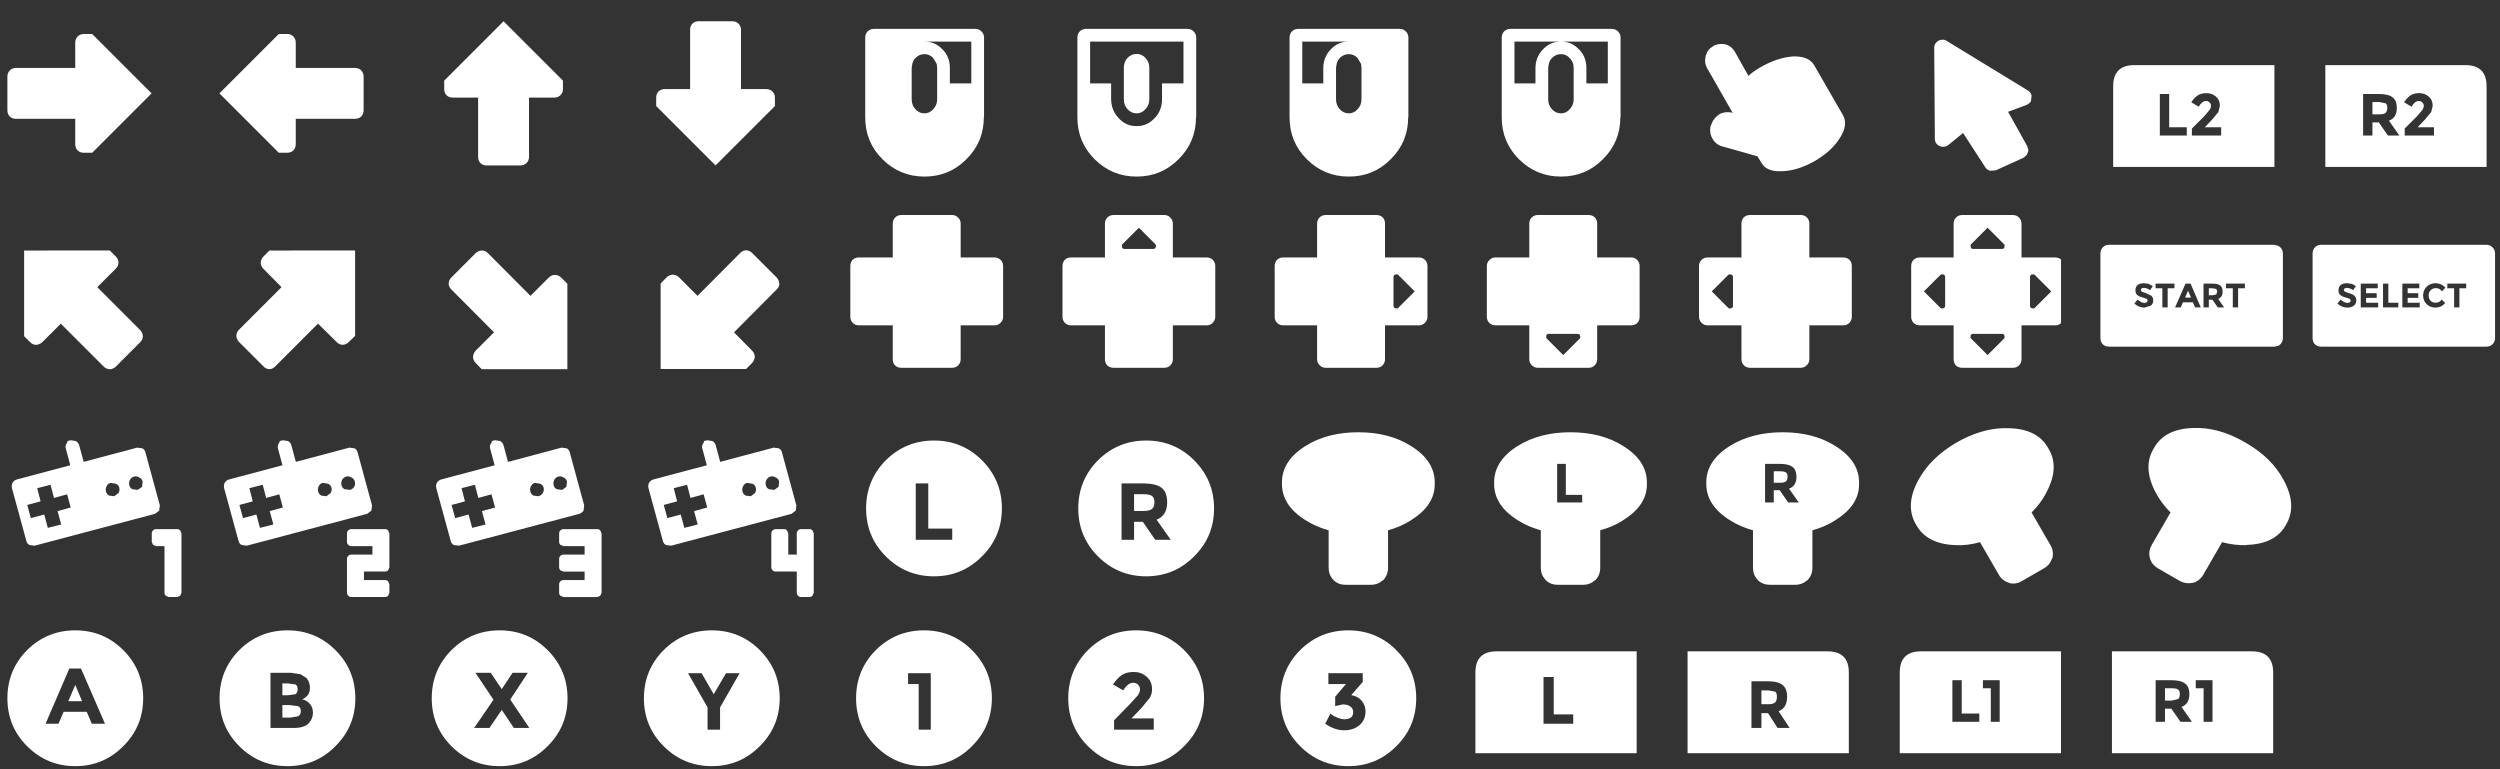 <?xml version="1.0" encoding="UTF-8" standalone="no"?>
<!-- Created with Inkscape (http://www.inkscape.org/) -->

<svg
   xmlns:dc="http://purl.org/dc/elements/1.1/"
   xmlns:cc="http://creativecommons.org/ns#"
   xmlns:rdf="http://www.w3.org/1999/02/22-rdf-syntax-ns#"
   xmlns:svg="http://www.w3.org/2000/svg"
   xmlns="http://www.w3.org/2000/svg"
   xmlns:sodipodi="http://sodipodi.sourceforge.net/DTD/sodipodi-0.dtd"
   xmlns:inkscape="http://www.inkscape.org/namespaces/inkscape"
   width="156mm"
   height="48mm"
   viewBox="0 0 156 48"
   version="1.1"
   id="svg828"
   inkscape:version="0.92.3 (2405546, 2018-03-11)"
   sodipodi:docname="Control Icons.svg"
   inkscape:export-filename="D:\Projects\hg\template-unity-project\Assets\Omiya Games\Sprites\Licensed Files\Control Icons.png"
   inkscape:export-xdpi="270.93332"
   inkscape:export-ydpi="270.93332">
  <rect x="0" y="0" width="156" height="48" fill="#333333" stroke="none"/>
  <defs
     id="defs822" />
  <sodipodi:namedview
     id="base"
     pagecolor="#ffffff"
     bordercolor="#666666"
     borderopacity="1.0"
     inkscape:pageopacity="0.0"
     inkscape:pageshadow="2"
     inkscape:zoom="1.4"
     inkscape:cx="213.79059"
     inkscape:cy="-36.91264"
     inkscape:document-units="mm"
     inkscape:current-layer="g6"
     showgrid="false"
     inkscape:pagecheckerboard="true"
     inkscape:window-width="2748"
     inkscape:window-height="1755"
     inkscape:window-x="-13"
     inkscape:window-y="-13"
     inkscape:window-maximized="1" />
  <g
     inkscape:label="Layer 1"
     inkscape:groupmode="layer"
     id="layer1"
     transform="translate(0,-249)">
    <g
       transform="matrix(1.416,0,0,1.416,-370.579,-279.231)"
       id="g6">
      <path
         style="fill:#ffffff;stroke:none;stroke-width:0.187"
         d="m 292.494,373.981 c -0.106,0 -0.196,0.034 -0.271,0.103 -0.069,0.075 -0.103,0.165 -0.103,0.271 v 2.616 h -1.121 c -0.106,0 -0.196,0.034 -0.271,0.103 -0.069,0.075 -0.103,0.165 -0.103,0.271 v 0.374 l 2.616,2.616 2.616,-2.616 v -0.374 c 0,-0.106 -0.037,-0.196 -0.112,-0.271 -0.075,-0.069 -0.165,-0.103 -0.271,-0.103 h -1.112 v -2.616 c 0,-0.106 -0.037,-0.196 -0.112,-0.271 -0.075,-0.069 -0.165,-0.103 -0.271,-0.103 z m -8.595,0.001 -2.616,2.616 v 0.374 c 0,0.106 0.034,0.196 0.103,0.271 0.075,0.069 0.165,0.103 0.271,0.103 h 1.121 v 2.616 c 0,0.106 0.034,0.196 0.103,0.271 0.075,0.069 0.165,0.103 0.271,0.103 h 1.486 c 0.106,0 0.196,-0.034 0.271,-0.103 0.075,-0.075 0.112,-0.165 0.112,-0.271 v -2.616 h 1.112 c 0.106,0 0.196,-0.034 0.271,-0.103 0.075,-0.075 0.112,-0.165 0.112,-0.271 v -0.374 z m -18.501,0.561 c -0.106,0 -0.196,0.037 -0.271,0.112 -0.069,0.075 -0.103,0.165 -0.103,0.271 v 1.112 h -2.616 c -0.106,0 -0.196,0.037 -0.271,0.112 -0.069,0.075 -0.103,0.165 -0.103,0.271 v 1.486 c 0,0.106 0.034,0.196 0.103,0.271 0.075,0.069 0.165,0.103 0.271,0.103 h 2.616 v 1.121 c 0,0.106 0.034,0.196 0.103,0.271 0.075,0.069 0.165,0.103 0.271,0.103 h 0.374 l 2.616,-2.616 -2.616,-2.616 z m 8.596,0 -2.616,2.616 2.616,2.616 h 0.374 c 0.106,0 0.196,-0.034 0.271,-0.103 0.069,-0.075 0.103,-0.165 0.103,-0.271 v -1.121 h 2.616 c 0.106,0 0.196,-0.034 0.271,-0.103 0.069,-0.075 0.103,-0.165 0.103,-0.271 v -1.486 c 0,-0.106 -0.034,-0.196 -0.103,-0.271 -0.075,-0.075 -0.165,-0.112 -0.271,-0.112 h -2.616 v -1.112 c 0,-0.106 -0.034,-0.196 -0.103,-0.271 -0.075,-0.075 -0.165,-0.112 -0.271,-0.112 z m 20.593,9.53 c -0.1,0.006 -0.187,0.047 -0.262,0.122 l -1.878,1.887 -0.813,-0.813 c -0.075,-0.075 -0.165,-0.116 -0.271,-0.122 -0.112,0.006 -0.206,0.047 -0.28,0.122 l -0.262,0.271 v 3.765 h 3.766 l 0.261,-0.261 c 0.075,-0.081 0.116,-0.174 0.122,-0.28 -0.006,-0.106 -0.047,-0.196 -0.122,-0.271 l -0.794,-0.803 1.878,-1.888 c 0.081,-0.075 0.122,-0.162 0.122,-0.261 -0.013,-0.106 -0.056,-0.199 -0.131,-0.28 l -1.065,-1.065 c -0.075,-0.075 -0.165,-0.116 -0.271,-0.122 z m -31.815,0.011 v 3.775 l 0.271,0.271 c 0.075,0.075 0.165,0.112 0.271,0.112 0.106,-0.013 0.196,-0.056 0.271,-0.131 l 0.803,-0.803 1.887,1.887 c 0.075,0.075 0.165,0.116 0.271,0.122 0.106,-0.006 0.196,-0.047 0.271,-0.122 l 1.075,-1.075 c 0.075,-0.075 0.112,-0.162 0.112,-0.262 -0.006,-0.106 -0.046,-0.196 -0.121,-0.271 l -1.887,-1.888 0.813,-0.813 c 0.075,-0.075 0.115,-0.162 0.121,-0.262 0,-0.106 -0.037,-0.196 -0.112,-0.271 l -0.271,-0.271 z m 10.811,0 -0.262,0.261 c -0.075,0.075 -0.116,0.168 -0.122,0.28 0.006,0.106 0.047,0.196 0.122,0.271 l 0.794,0.803 -1.878,1.878 c -0.075,0.081 -0.112,0.171 -0.112,0.271 0.006,0.106 0.047,0.196 0.122,0.271 l 1.065,1.065 c 0.075,0.081 0.165,0.125 0.271,0.131 0.1,-0.006 0.187,-0.05 0.261,-0.131 l 1.878,-1.878 0.813,0.803 c 0.075,0.081 0.165,0.125 0.271,0.131 0.112,-0.006 0.206,-0.05 0.28,-0.131 l 0.271,-0.262 v -3.765 z m 9.353,0 c -0.106,0.006 -0.196,0.046 -0.271,0.121 l -1.065,1.065 c -0.075,0.075 -0.115,0.168 -0.121,0.28 0.006,0.093 0.046,0.177 0.121,0.252 l 1.878,1.887 -0.804,0.804 c -0.075,0.081 -0.115,0.174 -0.121,0.28 0.006,0.106 0.046,0.196 0.121,0.271 l 0.262,0.271 h 3.775 v -3.766 l -0.271,-0.271 c -0.075,-0.075 -0.168,-0.115 -0.28,-0.121 -0.106,0.006 -0.196,0.046 -0.271,0.121 l -0.804,0.804 -1.878,-1.887 c -0.075,-0.075 -0.165,-0.112 -0.271,-0.112 z"
         id="path4-6"
         inkscape:connector-curvature="0" />
      <g
         transform="matrix(0.187,0,0,0.187,260.164,343.04)"
         id="g6-7">
        <path
           style="fill:#ffffff;stroke:none"
           d="m 17.572,3837.021 c -4.433,0 -8.216,1.55 -11.35,4.65 -3.1,3.133 -4.65,6.916 -4.65,11.35 0,4.433 1.55,8.201 4.65,11.301 3.133,3.133 6.916,4.699 11.35,4.699 4.433,0 8.199,-1.566 11.299,-4.699 3.133,-3.1 4.701,-6.867 4.701,-11.301 0,-4.433 -1.568,-8.216 -4.701,-11.35 -3.1,-3.1 -6.865,-4.65 -11.299,-4.65 z m 50,0 c -4.433,0 -8.216,1.55 -11.35,4.65 -3.1,3.133 -4.65,6.916 -4.65,11.35 0,4.433 1.55,8.201 4.65,11.301 3.133,3.133 6.916,4.699 11.35,4.699 4.433,0 8.199,-1.566 11.299,-4.699 3.133,-3.1 4.701,-6.867 4.701,-11.301 0,-4.433 -1.568,-8.216 -4.701,-11.35 -3.1,-3.1 -6.865,-4.65 -11.299,-4.65 z m 50,0 c -4.433,0 -8.216,1.55 -11.35,4.65 -3.1,3.133 -4.65,6.916 -4.65,11.35 0,4.433 1.55,8.201 4.65,11.301 3.133,3.133 6.916,4.699 11.35,4.699 4.433,0 8.199,-1.566 11.299,-4.699 3.133,-3.1 4.701,-6.867 4.701,-11.301 0,-4.433 -1.568,-8.216 -4.701,-11.35 -3.1,-3.1 -6.865,-4.65 -11.299,-4.65 z m 50,0 c -4.433,0 -8.216,1.55 -11.35,4.65 -3.1,3.133 -4.65,6.916 -4.65,11.35 0,4.433 1.55,8.201 4.65,11.301 3.133,3.133 6.916,4.699 11.35,4.699 4.433,0 8.199,-1.566 11.299,-4.699 3.133,-3.1 4.701,-6.867 4.701,-11.301 0,-4.433 -1.568,-8.216 -4.701,-11.35 -3.1,-3.1 -6.865,-4.65 -11.299,-4.65 z m 50,0 c -4.433,0 -8.216,1.55 -11.35,4.65 -3.1,3.133 -4.65,6.916 -4.65,11.35 0,4.433 1.55,8.201 4.65,11.301 3.133,3.133 6.916,4.699 11.35,4.699 4.433,0 8.199,-1.566 11.299,-4.699 3.133,-3.1 4.701,-6.867 4.701,-11.301 0,-4.433 -1.568,-8.216 -4.701,-11.35 -3.1,-3.1 -6.865,-4.65 -11.299,-4.65 z m 50,0 c -4.433,0 -8.216,1.55 -11.35,4.65 -3.1,3.133 -4.65,6.916 -4.65,11.35 0,4.433 1.55,8.201 4.65,11.301 3.133,3.133 6.916,4.699 11.35,4.699 4.433,0 8.199,-1.566 11.299,-4.699 3.133,-3.1 4.701,-6.867 4.701,-11.301 0,-4.433 -1.568,-8.216 -4.701,-11.35 -3.1,-3.1 -6.865,-4.65 -11.299,-4.65 z m 50,0 c -4.433,0 -8.216,1.55 -11.35,4.65 -3.1,3.133 -4.65,6.916 -4.65,11.35 0,4.433 1.55,8.201 4.65,11.301 3.133,3.133 6.916,4.699 11.35,4.699 4.433,0 8.199,-1.566 11.299,-4.699 1.533,-1.5 2.685,-3.151 3.451,-4.951 0.833,-1.933 1.25,-4.05 1.25,-6.35 0,-2.3 -0.417,-4.416 -1.25,-6.35 -0.767,-1.8 -1.918,-3.467 -3.451,-5 -3.1,-3.1 -6.865,-4.65 -11.299,-4.65 z m 34.949,4.949 c -3.333,0 -5,1.667 -5,5 v 19 h 38 v -24 z m 45,0 v 24 h 38 v -19 c 0,-3.333 -1.667,-5 -5,-5 z m 55,0 c -3.333,0 -5,1.667 -5,5 v 19 h 38 v -24 z m 45,0 v 24 h 38 v -19 c 0,-3.333 -1.667,-5 -5,-5 z m -481.35,4.051 h 2.75 l 5.65,13 h -3.1 l -1.201,-2.801 h -5.449 l -1.201,2.801 h -3.049 z m 250.85,0.801 c 1.133,0 2.133,0.366 3,1.1 0.867,0.733 1.301,1.733 1.301,3 0,0.667 -0.167,1.316 -0.5,1.949 l -1.951,2.4 -2.398,2.5 h 5.25 v 2.65 h -9.352 v -2.201 l 3.9,-4 1.701,-1.898 c 0.333,-0.467 0.5,-0.934 0.5,-1.4 0,-0.433 -0.151,-0.8 -0.451,-1.1 -0.3,-0.3 -0.684,-0.451 -1.15,-0.451 -0.833,0 -1.616,0.601 -2.35,1.801 l -2.4,-1.4 c 0.633,-0.967 1.317,-1.699 2.051,-2.199 0.767,-0.5 1.716,-0.75 2.85,-0.75 z m -203.449,0.199 h 4.85 l 2.25,0.35 1.35,0.85 c 0.567,0.667 0.85,1.417 0.85,2.25 0,1.033 -0.316,1.783 -0.949,2.25 l -0.449,0.352 -0.451,0.199 c 0.767,0.167 1.383,0.533 1.85,1.1 0.467,0.533 0.701,1.218 0.701,2.051 0,0.9 -0.3,1.7 -0.9,2.4 -0.7,0.8 -1.9,1.199 -3.6,1.199 h -5.5 z m 48.299,0 h 3.602 l 2.6,3.85 2.549,-3.85 h 3.602 l -4.15,6.301 4.5,6.699 h -3.65 l -2.85,-4.25 -2.9,4.25 h -3.6 l 4.549,-6.65 z m 50.102,0.1 h 3.199 l 2.85,4.951 2.9,-4.951 h 3.199 l -4.6,8.051 v 5.25 h -2.949 v -5.25 z m 51.85,0 h 5.35 v 13.301 h -2.85 v -10.75 h -2.5 z m 99.049,0 h 8.102 v 2.051 l -2.701,3.1 c 1.067,0.2 1.885,0.65 2.451,1.35 0.6,0.733 0.898,1.567 0.898,2.5 0,1.367 -0.483,2.45 -1.449,3.25 -0.933,0.8 -2.133,1.201 -3.6,1.201 -1.467,0 -2.951,-0.517 -4.451,-1.551 l 1.201,-2.35 c 1.267,0.867 2.383,1.299 3.35,1.299 0.6,0 1.1,-0.132 1.5,-0.398 0.367,-0.3 0.551,-0.734 0.551,-1.301 0,-0.533 -0.217,-0.967 -0.65,-1.301 -0.433,-0.333 -1.05,-0.5 -1.85,-0.5 l -1.75,0.4 v -2.199 l 2.549,-3 h -4.15 z m 50.701,0.9 h 2.4 v 8.801 h 4.6 v 2.199 h -7 z m 96.35,0.75 h 2.199 v 7.85 h 4.15 v 1.951 h -6.35 z m 7.199,0 h 3.951 v 9.801 h -2.1 v -7.9 h -1.852 z m 40.701,0 h 3.699 c 1.533,0 2.617,0.268 3.25,0.801 0.667,0.5 1,1.316 1,2.449 0,1.567 -0.616,2.584 -1.85,3.051 l 2.449,3.5 h -2.699 l -2.15,-3.102 h -1.5 v 3.102 h -2.199 z m 9.449,0 h 3.951 v 9.801 h -2.102 v -7.9 h -1.85 z m -104.699,0.25 h 3.9 c 1.6,0 2.749,0.3 3.449,0.9 0.7,0.533 1.051,1.45 1.051,2.75 0,1.767 -0.667,2.9 -2,3.4 l 2.6,3.949 h -2.85 l -2.25,-3.5 h -1.551 v 3.5 h -2.35 z m -346.201,0.5 v 2.801 h 1.301 l 1.75,-0.25 c 0.367,-0.2 0.551,-0.584 0.551,-1.15 0,-0.567 -0.167,-0.95 -0.5,-1.15 l -1.801,-0.25 z m -48.799,0.35 -1.65,3.85 h 3.25 z m 492.449,0.801 v 2.9 h 1.6 l 1.5,-0.352 c 0.267,-0.267 0.4,-0.666 0.4,-1.199 0,-0.5 -0.134,-0.851 -0.4,-1.051 -0.267,-0.2 -0.767,-0.299 -1.5,-0.299 z m -95.1,0.502 v 3.25 h 1.65 c 0.8,0 1.333,-0.151 1.6,-0.451 0.267,-0.267 0.4,-0.699 0.4,-1.299 0,-0.6 -0.134,-1.001 -0.4,-1.201 l -1.551,-0.299 z m -348.551,3.449 v 2.951 h 1.9 l 1.801,-0.301 c 0.433,-0.233 0.65,-0.632 0.65,-1.199 0,-0.633 -0.235,-1.034 -0.701,-1.201 l -2,-0.25 z"
           transform="translate(8.429,-3528.022)"
           id="path4-6-4"
           inkscape:connector-curvature="0" />
      </g>
      <g
         transform="matrix(0.187,0,0,0.187,213.686,342.586)"
         id="g6-7-4">
        <path
           style="fill:#ffffff;stroke:none"
           d="m 273.472,266.621 -0.801,0.201 0.051,0.199 -0.25,0.4 c -0.233,0.367 -0.284,0.766 -0.15,1.199 l 1.049,3.9 -12.6,3.35 c -0.433,0.133 -0.767,0.383 -1,0.75 -0.2,0.4 -0.25,0.834 -0.15,1.301 l 3.4,12.449 c 0.1,0.433 0.35,0.751 0.75,0.951 l 1.201,0.148 28.35,-7.5 1,-0.75 0.15,-1.25 -3.4,-12.5 c -0.1,-0.433 -0.35,-0.749 -0.75,-0.949 l -1.201,-0.15 -12.6,3.35 -1.049,-3.898 c -0.133,-0.433 -0.383,-0.767 -0.75,-1 z m 50,0 -0.801,0.201 0.051,0.199 -0.25,0.4 c -0.233,0.367 -0.284,0.766 -0.15,1.199 l 1.049,3.9 -12.6,3.35 c -0.433,0.133 -0.767,0.383 -1,0.75 -0.2,0.4 -0.25,0.834 -0.15,1.301 l 3.4,12.449 c 0.1,0.433 0.35,0.751 0.75,0.951 l 1.201,0.148 28.35,-7.5 1,-0.75 0.15,-1.25 -3.4,-12.5 c -0.1,-0.433 -0.35,-0.749 -0.75,-0.949 l -1.201,-0.15 -12.6,3.35 -1.049,-3.898 c -0.133,-0.433 -0.383,-0.767 -0.75,-1 z m 50,0 -0.801,0.201 0.051,0.199 -0.25,0.4 c -0.233,0.367 -0.284,0.766 -0.15,1.199 l 1.049,3.9 -12.6,3.35 c -0.433,0.133 -0.767,0.383 -1,0.75 -0.2,0.4 -0.25,0.834 -0.15,1.301 l 3.4,12.449 c 0.1,0.433 0.35,0.751 0.75,0.951 l 1.201,0.148 28.35,-7.5 c 0.4,-0.133 0.733,-0.383 1,-0.75 l 0.15,-1.25 -3.4,-12.5 c -0.1,-0.433 -0.35,-0.749 -0.75,-0.949 l -1.201,-0.15 -12.6,3.35 -1.049,-3.898 c -0.133,-0.433 -0.383,-0.767 -0.75,-1 z m 50,0 -0.801,0.201 0.051,0.199 -0.25,0.4 c -0.233,0.367 -0.284,0.766 -0.15,1.199 l 1.049,3.9 -12.6,3.35 c -0.433,0.133 -0.767,0.383 -1,0.75 -0.2,0.4 -0.25,0.834 -0.15,1.301 l 3.4,12.449 c 0.1,0.433 0.35,0.751 0.75,0.951 l 1.201,0.148 28.35,-7.5 1,-0.75 0.15,-1.25 -3.4,-12.5 c -0.1,-0.433 -0.35,-0.749 -0.75,-0.949 l -1.201,-0.15 -12.6,3.35 -1.049,-3.898 c -0.133,-0.433 -0.383,-0.767 -0.75,-1 z m -134.748,8.51 c 0.306,-0.006 0.622,0.091 0.947,0.291 0.4,0.2 0.65,0.516 0.75,0.949 l -0.15,1.25 -1,0.701 -1.25,-0.15 c -0.4,-0.2 -0.65,-0.518 -0.75,-0.951 -0.1,-0.433 -0.05,-0.85 0.15,-1.25 0.2,-0.4 0.533,-0.665 1,-0.799 0.1,-0.025 0.201,-0.039 0.303,-0.041 z m 50,0 c 0.306,-0.006 0.622,0.091 0.947,0.291 0.4,0.2 0.65,0.516 0.75,0.949 0.1,0.433 0.05,0.85 -0.15,1.25 -0.267,0.367 -0.6,0.601 -1,0.701 l -1.25,-0.15 c -0.4,-0.2 -0.65,-0.518 -0.75,-0.951 -0.1,-0.433 -0.05,-0.85 0.15,-1.25 0.2,-0.4 0.533,-0.665 1,-0.799 0.1,-0.025 0.201,-0.039 0.303,-0.041 z m 50,0 c 0.306,-0.006 0.622,0.091 0.947,0.291 0.4,0.2 0.65,0.516 0.75,0.949 l -0.15,1.25 -1,0.701 -1.25,-0.15 c -0.4,-0.2 -0.65,-0.518 -0.75,-0.951 -0.1,-0.433 -0.05,-0.85 0.15,-1.25 0.2,-0.4 0.533,-0.665 1,-0.799 0.1,-0.025 0.201,-0.039 0.303,-0.041 z m 50,0 c 0.306,-0.006 0.622,0.091 0.947,0.291 0.4,0.2 0.65,0.516 0.75,0.949 l -0.15,1.25 -1,0.701 -1.25,-0.15 c -0.4,-0.2 -0.65,-0.518 -0.75,-0.951 -0.1,-0.433 -0.05,-0.85 0.15,-1.25 0.2,-0.4 0.533,-0.665 1,-0.799 0.1,-0.025 0.201,-0.039 0.303,-0.041 z m -155.854,1.541 1.25,0.199 c 0.433,0.2 0.701,0.518 0.801,0.951 0.1,0.433 0.034,0.85 -0.199,1.25 l -1,0.75 -1.201,-0.15 c -0.4,-0.233 -0.65,-0.567 -0.75,-1 -0.1,-0.433 -0.05,-0.835 0.15,-1.201 0.2,-0.433 0.516,-0.699 0.949,-0.799 z m 50,0 1.25,0.199 c 0.433,0.2 0.701,0.518 0.801,0.951 0.1,0.433 0.034,0.85 -0.199,1.25 l -1,0.75 -1.201,-0.15 c -0.4,-0.233 -0.65,-0.567 -0.75,-1 -0.1,-0.433 -0.05,-0.835 0.15,-1.201 0.2,-0.433 0.516,-0.699 0.949,-0.799 z m 50,0 1.25,0.199 c 0.433,0.2 0.701,0.518 0.801,0.951 0.1,0.433 0.034,0.85 -0.199,1.25 -0.233,0.367 -0.567,0.617 -1,0.75 l -1.201,-0.15 c -0.4,-0.233 -0.65,-0.567 -0.75,-1 -0.1,-0.433 -0.05,-0.835 0.15,-1.201 0.2,-0.433 0.516,-0.699 0.949,-0.799 z m 50,0 1.25,0.199 c 0.433,0.2 0.701,0.518 0.801,0.951 0.1,0.433 0.034,0.85 -0.199,1.25 l -1,0.75 -1.201,-0.15 c -0.4,-0.233 -0.65,-0.567 -0.75,-1 -0.1,-0.433 -0.05,-0.835 0.15,-1.201 0.2,-0.433 0.516,-0.699 0.949,-0.799 z m -164.148,0.449 0.799,3.1 3.1,-0.85 0.852,3.1 -3.102,0.852 0.852,3.148 -3.15,0.801 -0.85,-3.15 -3.15,0.85 -0.85,-3.1 3.148,-0.85 -0.799,-3.1 z m 50,0 0.799,3.1 3.1,-0.85 0.852,3.1 -3.102,0.852 0.852,3.148 -3.15,0.801 -0.85,-3.15 -3.15,0.85 -0.85,-3.1 3.148,-0.85 -0.799,-3.1 z m 50,0 0.799,3.1 3.1,-0.85 0.852,3.1 -3.102,0.852 0.852,3.148 -3.15,0.801 -0.85,-3.15 -3.15,0.85 -0.85,-3.1 3.148,-0.85 -0.799,-3.1 z m 50,0 0.799,3.1 3.1,-0.85 0.852,3.1 -3.102,0.852 0.852,3.148 -3.15,0.801 -0.85,-3.15 -3.15,0.85 -0.85,-3.1 3.148,-0.85 -0.799,-3.1 z m -125.15,10.451 c -0.267,0 -0.501,0.099 -0.701,0.299 -0.2,0.2 -0.299,0.434 -0.299,0.701 v 2 l 0.299,0.699 0.701,0.301 h 2 v 11 c 0,0.267 0.099,0.499 0.299,0.699 l 0.701,0.301 h 2 l 0.699,-0.301 0.301,-0.699 v -14 l -0.301,-0.701 c -0.2,-0.2 -0.433,-0.299 -0.699,-0.299 z m 46,0 c -0.267,0 -0.501,0.099 -0.701,0.299 -0.2,0.2 -0.299,0.434 -0.299,0.701 v 2 c 0,0.267 0.099,0.499 0.299,0.699 0.2,0.2 0.435,0.301 0.701,0.301 h 5 v 2 h -5 c -0.267,0 -0.501,0.099 -0.701,0.299 -0.2,0.2 -0.299,0.434 -0.299,0.701 v 8 c 0,0.267 0.099,0.499 0.299,0.699 0.2,0.2 0.435,0.301 0.701,0.301 h 8 c 0.267,0 0.499,-0.101 0.699,-0.301 l 0.301,-0.699 v -2 l -0.301,-0.701 c -0.2,-0.2 -0.433,-0.299 -0.699,-0.299 h -5 v -2 h 5 c 0.267,0 0.499,-0.101 0.699,-0.301 l 0.301,-0.699 v -8 l -0.301,-0.701 c -0.2,-0.2 -0.433,-0.299 -0.699,-0.299 z m 50,0 c -0.267,0 -0.501,0.099 -0.701,0.299 -0.2,0.2 -0.299,0.434 -0.299,0.701 v 2 c 0,0.267 0.099,0.499 0.299,0.699 l 0.701,0.301 h 5 v 2 h -5 c -0.267,0 -0.501,0.099 -0.701,0.299 -0.2,0.2 -0.299,0.434 -0.299,0.701 v 2 c 0,0.267 0.099,0.499 0.299,0.699 l 0.701,0.301 h 5 v 2 h -5 c -0.267,0 -0.501,0.099 -0.701,0.299 -0.2,0.2 -0.299,0.434 -0.299,0.701 v 2 c 0,0.267 0.099,0.499 0.299,0.699 l 0.701,0.301 h 8 l 0.699,-0.301 0.301,-0.699 v -14 l -0.301,-0.701 c -0.2,-0.2 -0.433,-0.299 -0.699,-0.299 z m 50,0 c -0.267,0 -0.501,0.099 -0.701,0.299 -0.2,0.2 -0.299,0.434 -0.299,0.701 v 8 c 0,0.267 0.099,0.499 0.299,0.699 0.2,0.2 0.435,0.301 0.701,0.301 h 5 v 5 c 0,0.267 0.099,0.499 0.299,0.699 0.2,0.2 0.435,0.301 0.701,0.301 h 2 c 0.267,0 0.499,-0.101 0.699,-0.301 l 0.301,-0.699 v -14 l -0.301,-0.701 c -0.2,-0.2 -0.433,-0.299 -0.699,-0.299 h -2 c -0.267,0 -0.501,0.099 -0.701,0.299 -0.2,0.2 -0.299,0.434 -0.299,0.701 v 5 h -2 v -5 l -0.301,-0.701 c -0.2,-0.2 -0.433,-0.299 -0.699,-0.299 z"
           id="path4-6-49"
           inkscape:connector-curvature="0" />
      </g>
      <g
         transform="matrix(0.187,0,0,0.187,191.816,267.622)"
         id="g8">
        <path
           style="fill:#ffffff;stroke:none"
           d="m 579.65,570.567 c -0.567,0 -1.051,0.2 -1.451,0.6 -0.367,0.4 -0.549,0.882 -0.549,1.449 v 18.801 c 0,3.867 1.349,7.15 4.049,9.85 2.733,2.733 6.034,4.1 9.9,4.1 h 0.051 c 3.867,0 7.15,-1.366 9.85,-4.1 2.733,-2.7 4.1,-5.983 4.1,-9.85 h 0.051 v -18.85 c 0,-0.533 -0.2,-1 -0.6,-1.4 -0.4,-0.4 -0.867,-0.6 -1.4,-0.6 z m 50,0 c -0.567,0 -1.051,0.2 -1.451,0.6 -0.367,0.4 -0.549,0.882 -0.549,1.449 v 18.801 c 0,3.867 1.349,7.15 4.049,9.85 2.733,2.733 6.034,4.1 9.9,4.1 h 0.051 c 3.867,0 7.15,-1.366 9.85,-4.1 2.733,-2.7 4.1,-5.983 4.1,-9.85 h 0.051 v -18.85 c 0,-0.533 -0.2,-1 -0.6,-1.4 -0.4,-0.4 -0.867,-0.6 -1.4,-0.6 z m 50,0 c -0.567,0 -1.051,0.2 -1.451,0.6 -0.367,0.4 -0.549,0.882 -0.549,1.449 v 18.801 c 0,3.867 1.349,7.15 4.049,9.85 2.733,2.733 6.034,4.1 9.9,4.1 h 0.051 c 3.867,0 7.15,-1.366 9.85,-4.1 2.733,-2.7 4.1,-5.983 4.1,-9.85 h 0.051 v -18.85 c 0,-0.533 -0.2,-1 -0.6,-1.4 -0.4,-0.4 -0.867,-0.6 -1.4,-0.6 z m 50,0 c -0.567,0 -1.051,0.2 -1.451,0.6 -0.367,0.4 -0.549,0.882 -0.549,1.449 v 18.801 c 0,3.867 1.349,7.15 4.049,9.85 2.733,2.733 6.034,4.1 9.9,4.1 h 0.051 c 3.867,0 7.15,-1.366 9.85,-4.1 2.733,-2.7 4.1,-5.983 4.1,-9.85 h 0.051 v -18.85 c 0,-0.533 -0.2,-1 -0.6,-1.4 -0.4,-0.4 -0.867,-0.6 -1.4,-0.6 z m -137.801,3 h 10.801 v 9.85 h -5.051 v -3.699 c 1e-5,-1.667 -0.566,-3.101 -1.699,-4.301 l 0.1,0.15 c -1.133,-1.3 -2.517,-1.967 -4.15,-2 z m 38.801,0 h 22 v 9.85 h -5.051 v 3.75 c 1e-5,1.7 -0.566,3.167 -1.699,4.4 l 0.1,-0.15 c -1.2,1.4 -2.667,2.084 -4.4,2.051 -1.7,0.033 -3.15,-0.633 -4.35,-2 -1.067,-1.2 -1.617,-2.634 -1.65,-4.301 v -3.75 h -4.949 z m 50,0 h 10.699 c -1.6,0.033 -2.966,0.682 -4.1,1.949 -1.067,1.167 -1.617,2.568 -1.65,4.201 v 3.699 h -4.949 z m 50,0 h 10.699 c -1.6,0.033 -2.966,0.682 -4.1,1.949 -1.067,1.167 -1.617,2.568 -1.65,4.201 v 3.699 h -4.949 z m 11.199,0 h 10.801 v 9.85 h -5.051 v -3.699 c 0,-1.667 -0.566,-3.101 -1.699,-4.301 l 0.1,0.15 c -1.133,-1.3 -2.517,-1.967 -4.15,-2 z m -100.25,2.9 c -0.833,0 -1.55,0.316 -2.15,0.949 -0.567,0.633 -0.85,1.401 -0.85,2.301 v 7.449 c 0,0.9 0.283,1.667 0.85,2.301 0.6,0.667 1.317,1 2.15,1 0.833,0 1.533,-0.333 2.1,-1 0.6,-0.633 0.9,-1.401 0.9,-2.301 v -7.449 c 1e-5,-0.9 -0.3,-1.667 -0.9,-2.301 -0.567,-0.633 -1.266,-0.949 -2.1,-0.949 z m -50,0.049 c 0.833,0 1.533,0.318 2.1,0.951 l 0.801,1.35 0.1,0.9 v 7.449 c 1e-5,0.9 -0.3,1.667 -0.9,2.301 -0.567,0.667 -1.266,1 -2.1,1 -0.833,0 -1.55,-0.333 -2.15,-1 -0.567,-0.633 -0.85,-1.401 -0.85,-2.301 v -7.449 l 0.15,-0.9 c 0.1,-0.5 0.333,-0.95 0.699,-1.35 0.6,-0.633 1.317,-0.951 2.15,-0.951 z m 100,0 c 0.833,0 1.533,0.318 2.1,0.951 l 0.801,1.35 0.1,0.9 v 7.449 c 0,0.9 -0.3,1.667 -0.9,2.301 -0.567,0.667 -1.266,1 -2.1,1 -0.833,0 -1.55,-0.333 -2.15,-1 -0.567,-0.633 -0.85,-1.401 -0.85,-2.301 v -7.449 l 0.15,-0.9 c 0.1,-0.5 0.333,-0.95 0.699,-1.35 0.6,-0.633 1.317,-0.951 2.15,-0.951 z m 50,0 c 0.833,0 1.533,0.318 2.1,0.951 0.367,0.4 0.634,0.85 0.801,1.35 l 0.1,0.9 v 7.449 c 0,0.9 -0.3,1.667 -0.9,2.301 -0.567,0.667 -1.266,1 -2.1,1 -0.833,0 -1.55,-0.333 -2.15,-1 -0.567,-0.633 -0.85,-1.401 -0.85,-2.301 v -7.449 l 0.15,-0.9 c 0.1,-0.5 0.333,-0.95 0.699,-1.35 0.6,-0.633 1.317,-0.951 2.15,-0.951 z"
           id="path6"
           inkscape:connector-curvature="0" />
        <path
           style="fill:#ffffff;stroke:none"
           d="m 892.073,664.62 c -0.506,-0.02 -1.011,-0.019 -1.516,0.002 -4.5,0.133 -7.583,1.732 -9.25,4.799 -1.8,2.967 -1.651,6.434 0.449,10.4 0.9,1.7 2.067,3.268 3.5,4.701 l -4.449,7.699 c -0.533,0.933 -0.683,1.916 -0.449,2.949 l 0.049,0.201 c 0.3,0.967 0.916,1.732 1.85,2.299 l 5.201,3 c 0.9,0.5 1.883,0.651 2.949,0.451 h 0.1 c 1.067,-0.3 1.885,-0.934 2.451,-1.9 l 4.449,-7.699 c 1.967,0.533 3.901,0.766 5.801,0.699 l -0.051,-0.051 c 4.567,-0.133 7.667,-1.717 9.301,-4.75 1.8,-3 1.633,-6.482 -0.5,-10.449 -1.867,-3.567 -4.9,-6.549 -9.1,-8.949 -3.646,-2.129 -7.241,-3.264 -10.785,-3.402 z m -46.42,0.049 c -3.522,0.135 -7.12,1.254 -10.795,3.353 -4.167,2.433 -7.202,5.433 -9.102,9 -2.1,3.933 -2.249,7.398 -0.449,10.398 1.667,3.033 4.75,4.634 9.25,4.801 1.9,0.1 3.834,-0.133 5.801,-0.699 l 4.449,7.699 c 0.533,0.933 1.316,1.55 2.35,1.85 l 0.15,0.1 c 1.033,0.233 2.016,0.067 2.949,-0.5 l 5.201,-3 c 0.9,-0.5 1.516,-1.25 1.85,-2.25 l 0.1,-0.1 c 0.267,-1.1 0.117,-2.133 -0.449,-3.1 l -4.451,-7.699 c 1.433,-1.4 2.6,-2.968 3.5,-4.701 l -0.049,0.051 c 2.167,-4 2.333,-7.484 0.5,-10.451 -1.667,-3.067 -4.767,-4.65 -9.301,-4.75 -0.5,-0.021 -1.001,-0.021 -1.504,-0.002 z m -151.795,0.953 c -4.833,0 -8.967,1.066 -12.4,3.199 -3.8,2.367 -5.666,5.301 -5.6,8.801 -0.067,3.467 1.8,6.383 5.6,8.75 1.633,1.033 3.434,1.816 5.4,2.35 v 8.85 c 0,1.1 0.366,2.034 1.1,2.801 l 0.1,0.15 c 0.767,0.7 1.701,1.049 2.801,1.049 h 6 c 1.033,0 1.95,-0.349 2.75,-1.049 l 0.1,-0.051 c 0.767,-0.8 1.15,-1.767 1.15,-2.9 v -8.85 c 1.967,-0.533 3.765,-1.316 5.398,-2.35 h -0.049 c 3.867,-2.367 5.75,-5.283 5.65,-8.75 0.067,-3.5 -1.817,-6.434 -5.65,-8.801 -3.4,-2.133 -7.516,-3.199 -12.35,-3.199 z m 50,0 c -4.833,0 -8.967,1.066 -12.4,3.199 -3.8,2.367 -5.666,5.301 -5.6,8.801 -0.067,3.467 1.8,6.383 5.6,8.75 1.633,1.033 3.434,1.816 5.4,2.35 v 8.85 c 0,1.1 0.366,2.034 1.1,2.801 l 0.1,0.15 c 0.767,0.7 1.701,1.049 2.801,1.049 h 6 c 1.033,0 1.95,-0.349 2.75,-1.049 l 0.1,-0.051 c 0.767,-0.8 1.15,-1.767 1.15,-2.9 v -8.85 c 1.967,-0.533 3.765,-1.316 5.398,-2.35 h -0.049 c 3.867,-2.367 5.75,-5.283 5.65,-8.75 0.067,-3.5 -1.817,-6.434 -5.65,-8.801 -3.4,-2.133 -7.516,-3.199 -12.35,-3.199 z m 50,0 c -4.833,0 -8.967,1.066 -12.4,3.199 -3.8,2.367 -5.666,5.301 -5.6,8.801 -0.067,3.467 1.8,6.383 5.6,8.75 1.633,1.033 3.434,1.816 5.4,2.35 v 8.85 c 0,1.1 0.366,2.034 1.1,2.801 l 0.1,0.15 c 0.767,0.7 1.701,1.049 2.801,1.049 h 6 c 1.033,0 1.95,-0.349 2.75,-1.049 l 0.1,-0.051 c 0.767,-0.8 1.15,-1.767 1.15,-2.9 v -8.85 c 1.967,-0.533 3.765,-1.316 5.398,-2.35 h -0.049 c 3.867,-2.367 5.75,-5.283 5.65,-8.75 0.067,-3.5 -1.817,-6.434 -5.65,-8.801 -3.4,-2.133 -7.516,-3.199 -12.35,-3.199 z m -200,1.949 c -4.433,0 -8.218,1.55 -11.352,4.65 -3.1,3.133 -4.648,6.916 -4.648,11.35 0,4.433 1.548,8.201 4.648,11.301 3.133,3.133 6.918,4.699 11.352,4.699 4.433,0 8.199,-1.566 11.299,-4.699 3.133,-3.1 4.701,-6.867 4.701,-11.301 0,-4.433 -1.568,-8.216 -4.701,-11.35 -3.1,-3.1 -6.865,-4.65 -11.299,-4.65 z m 50,0 c -4.433,0 -8.218,1.55 -11.352,4.65 -3.1,3.133 -4.648,6.916 -4.648,11.35 0,4.433 1.548,8.201 4.648,11.301 3.133,3.133 6.918,4.699 11.352,4.699 4.433,0 8.199,-1.566 11.299,-4.699 3.133,-3.1 4.701,-6.867 4.701,-11.301 0,-4.433 -1.568,-8.216 -4.701,-11.35 -3.1,-3.1 -6.865,-4.65 -11.299,-4.65 z m 96.85,5.5 h 2.049 v 7.301 h 3.852 v 1.799 h -5.9 z m 49,0 h 3.449 c 1.433,0 2.451,0.25 3.051,0.75 0.6,0.467 0.9,1.234 0.9,2.301 0,1.433 -0.583,2.365 -1.75,2.799 l 2.299,3.25 h -2.5 l -2,-2.898 h -1.4 v 2.898 h -2.049 z m 2.049,1.75 v 2.701 h 1.5 c 0.667,0 1.134,-0.118 1.4,-0.352 0.233,-0.233 0.35,-0.582 0.35,-1.049 0,-0.5 -0.116,-0.833 -0.35,-1 -0.267,-0.2 -0.734,-0.301 -1.4,-0.301 z m -202.199,2.85 h 2.949 v 10.65 h 5.65 v 2.65 h -8.6 z m 48.5,0 h 5 c 2.067,0 3.549,0.351 4.449,1.051 0.867,0.7 1.301,1.834 1.301,3.4 0,2.1 -0.833,3.466 -2.5,4.1 l 3.35,4.75 h -3.65 l -2.949,-4.25 h -2.051 v 4.25 h -2.949 z m 2.949,2.551 v 3.949 h 2.15 c 1.033,0 1.733,-0.167 2.1,-0.5 0.367,-0.333 0.551,-0.849 0.551,-1.549 0,-0.733 -0.2,-1.233 -0.6,-1.5 -0.367,-0.267 -1.033,-0.4 -2,-0.4 z"
           id="path6-1"
           inkscape:connector-curvature="0" />
        <path
           style="fill:#ffffff;stroke:none"
           d="m 586.143,614.428 c -0.567,0 -1.049,0.202 -1.449,0.602 -0.367,0.4 -0.551,0.883 -0.551,1.449 v 7.949 h -8 c -0.567,0 -1.049,0.184 -1.449,0.551 -0.367,0.4 -0.551,0.882 -0.551,1.449 v 12 c 0,0.533 0.184,1 0.551,1.4 0.4,0.4 0.883,0.6 1.449,0.6 h 8 v 8 c 0,0.567 0.184,1.051 0.551,1.451 0.4,0.367 0.883,0.549 1.449,0.549 h 12 c 0.533,0 1,-0.182 1.4,-0.549 0.4,-0.4 0.6,-0.885 0.6,-1.451 v -8 h 8 c 0.533,0 1,-0.2 1.4,-0.6 0.4,-0.4 0.6,-0.867 0.6,-1.4 v -12 c 0,-0.567 -0.2,-1.049 -0.6,-1.449 -0.4,-0.367 -0.885,-0.551 -1.451,-0.551 h -7.949 v -8 c 0,-0.533 -0.2,-0.999 -0.6,-1.399 -0.4,-0.4 -0.867,-0.602 -1.4,-0.602 z m 50,0 c -0.567,0 -1.049,0.202 -1.449,0.602 -0.367,0.4 -0.551,0.883 -0.551,1.449 v 7.949 h -8 c -0.567,0 -1.049,0.184 -1.449,0.551 -0.367,0.4 -0.551,0.882 -0.551,1.449 v 12 c 0,0.533 0.184,1 0.551,1.4 0.4,0.4 0.883,0.6 1.449,0.6 h 8 v 8 c 0,0.567 0.184,1.051 0.551,1.451 0.4,0.367 0.883,0.549 1.449,0.549 h 12 c 0.533,0 1,-0.182 1.4,-0.549 0.4,-0.4 0.6,-0.885 0.6,-1.451 v -8 h 8 c 0.533,0 1,-0.2 1.4,-0.6 0.4,-0.4 0.6,-0.867 0.6,-1.4 v -12 c 0,-0.567 -0.2,-1.049 -0.6,-1.449 -0.4,-0.367 -0.885,-0.551 -1.451,-0.551 h -7.949 v -8 c 0,-0.533 -0.2,-0.999 -0.6,-1.399 -0.4,-0.4 -0.867,-0.602 -1.4,-0.602 z m 50,0 c -0.533,0 -1,0.184 -1.4,0.551 -0.4,0.4 -0.6,0.882 -0.6,1.449 v 8 h -8 c -0.567,0 -1.049,0.184 -1.449,0.551 -0.367,0.4 -0.551,0.882 -0.551,1.449 v 12 c 0,0.533 0.184,1 0.551,1.4 0.4,0.4 0.883,0.6 1.449,0.6 h 8 v 8 c 0,0.533 0.2,1 0.6,1.4 0.4,0.4 0.867,0.6 1.4,0.6 h 12 c 0.567,0 1.049,-0.2 1.449,-0.6 0.367,-0.4 0.551,-0.883 0.551,-1.449 v -7.951 h 8 c 0.533,0 1,-0.2 1.4,-0.6 0.4,-0.4 0.6,-0.867 0.6,-1.4 v -12 c 0,-0.567 -0.2,-1.049 -0.6,-1.449 -0.4,-0.367 -0.884,-0.551 -1.451,-0.551 h -7.949 v -8 c 0,-0.567 -0.184,-1.049 -0.551,-1.449 -0.4,-0.367 -0.883,-0.551 -1.449,-0.551 z m 50,0 c -0.533,0 -1,0.184 -1.4,0.551 -0.4,0.4 -0.6,0.882 -0.6,1.449 v 8 h -8 c -0.533,0 -1,0.202 -1.4,0.602 -0.4,0.4 -0.6,0.865 -0.6,1.399 v 12 c 0,0.567 0.2,1.051 0.6,1.451 0.4,0.367 0.885,0.549 1.451,0.549 h 7.949 v 8 c 0,0.533 0.2,1 0.6,1.4 0.4,0.4 0.867,0.6 1.4,0.6 h 12 c 0.567,0 1.049,-0.2 1.449,-0.6 0.367,-0.4 0.551,-0.883 0.551,-1.449 v -7.951 h 8 c 0.567,0 1.049,-0.182 1.449,-0.549 0.367,-0.4 0.551,-0.885 0.551,-1.451 v -12 c 0,-0.533 -0.184,-0.999 -0.551,-1.399 -0.4,-0.4 -0.883,-0.602 -1.449,-0.602 h -8 v -8 c 0,-0.567 -0.184,-1.049 -0.551,-1.449 -0.4,-0.367 -0.883,-0.551 -1.449,-0.551 z m 50,0 c -0.567,0 -1.049,0.184 -1.449,0.551 -0.367,0.4 -0.551,0.882 -0.551,1.449 v 8 h -7.949 c -0.567,0 -1.051,0.184 -1.451,0.551 -0.4,0.4 -0.6,0.882 -0.6,1.449 v 12 c 0,0.533 0.2,1 0.6,1.4 0.4,0.4 0.867,0.6 1.4,0.6 h 8 v 7.951 c 0,0.567 0.184,1.049 0.551,1.449 0.4,0.4 0.883,0.6 1.449,0.6 h 12 c 0.533,0 1,-0.2 1.4,-0.6 0.4,-0.4 0.6,-0.867 0.6,-1.4 v -8 h 8 c 0.567,0 1.049,-0.2 1.449,-0.6 0.367,-0.4 0.551,-0.867 0.551,-1.4 v -12 c 0,-0.567 -0.184,-1.049 -0.551,-1.449 -0.4,-0.367 -0.883,-0.551 -1.449,-0.551 h -8 v -8 c 0,-0.567 -0.2,-1.049 -0.6,-1.449 -0.4,-0.367 -0.867,-0.551 -1.4,-0.551 z m 50,0 c -0.567,0 -1.049,0.202 -1.449,0.602 -0.367,0.4 -0.551,0.883 -0.551,1.449 v 7.949 h -8 c -0.567,0 -1.049,0.184 -1.449,0.551 -0.367,0.4 -0.551,0.882 -0.551,1.449 v 12 c 0,0.533 0.184,1 0.551,1.4 0.4,0.4 0.883,0.6 1.449,0.6 h 8 v 8 c 0,0.567 0.184,1.051 0.551,1.451 0.4,0.367 0.883,0.549 1.449,0.549 h 12 c 0.533,0 1,-0.182 1.4,-0.549 0.4,-0.4 0.6,-0.885 0.6,-1.451 v -8 h 8 c 0.497,0 0.933,-0.18 1.314,-0.527 v -14.986 c -0.383,-0.319 -0.837,-0.486 -1.365,-0.486 h -7.949 v -8 c 0,-0.533 -0.2,-0.999 -0.6,-1.399 -0.4,-0.4 -0.867,-0.602 -1.4,-0.602 z m -194,3 4,4 v 0.5 l -0.15,0.351 -0.35,0.148 h -7 l -0.35,-0.148 -0.15,-0.351 v -0.5 z m 200,0 4,4 v 0.5 l -0.15,0.351 -0.35,0.148 h -7 l -0.35,-0.148 -0.15,-0.351 v -0.5 z m -139.5,11 h 0.5 l 4,4 -4,4 h -0.5 l -0.35,-0.148 -0.15,-0.351 v -7 l 0.15,-0.35 z m 78.5,0 h 0.5 l 0.35,0.15 0.15,0.35 v 7 l -0.15,0.351 -0.35,0.148 h -0.5 l -4,-4 z m 50,0 h 0.5 c 0.133,0 0.25,0.05 0.35,0.15 l 0.15,0.35 v 7 l -0.15,0.351 -0.35,0.148 h -0.5 l -4,-4 z m 21.5,0 h 0.5 l 4,4 -4,4 h -0.5 l -0.35,-0.148 -0.15,-0.351 v -7 l 0.15,-0.35 c 0.1,-0.1 0.216,-0.15 0.35,-0.15 z m -114,14 h 7 l 0.35,0.15 0.15,0.35 v 0.5 l -4,4 -4,-4 v -0.5 c 0,-0.133 0.05,-0.25 0.15,-0.35 0.1,-0.1 0.216,-0.15 0.35,-0.15 z m 100,0 h 7 l 0.35,0.15 0.15,0.35 v 0.5 l -4,4 -4,-4 v -0.5 c 0,-0.133 0.05,-0.25 0.15,-0.35 0.1,-0.1 0.216,-0.15 0.35,-0.15 z"
           id="path6-5"
           inkscape:connector-curvature="0" />
        <path
           style="fill:#ffffff;stroke:none"
           d="m 831.534,573.109 c -0.119,0.002 -0.24,0.016 -0.365,0.041 -0.433,0.067 -0.8,0.266 -1.1,0.6 -0.333,0.333 -0.5,0.75 -0.5,1.25 l 0.15,21.5 c 0,0.5 0.182,0.934 0.549,1.301 0.367,0.333 0.783,0.515 1.25,0.549 0.467,0.033 0.916,-0.1 1.35,-0.4 l 3.5,-2.85 5.25,8.1 c 0.233,0.367 0.602,0.634 1.102,0.801 l 1.35,-0.1 6.6,-3 0.75,-0.701 0.35,-0.949 -0.25,-1 -4.549,-8.15 4.299,-1.6 c 0.467,-0.167 0.833,-0.467 1.1,-0.9 l 0.15,-1.35 c -0.133,-0.5 -0.416,-0.884 -0.85,-1.15 l -19.15,-11.699 c -0.3,-0.2 -0.628,-0.297 -0.984,-0.291 z m -51.955,1.004 c -0.731,-0.025 -1.434,0.136 -2.109,0.486 l -0.051,0.1 c -0.867,0.467 -1.433,1.201 -1.699,2.201 l -0.102,0.6 c -0.133,0.8 0.018,1.583 0.451,2.35 l 6,10.5 c -1.133,-0.3 -2.201,-0.184 -3.201,0.35 l -0.648,0.551 c -0.6,0.567 -1.001,1.216 -1.201,1.949 l -0.1,0.15 -0.1,0.4 c -0.167,0.967 0,1.866 0.5,2.699 0.6,1.033 1.484,1.667 2.65,1.9 l 7.949,2.25 0.949,1.551 c 0.8,1.433 2.434,2.083 4.9,1.949 2.4,-0.067 4.95,-0.867 7.65,-2.4 2.7,-1.567 4.7,-3.416 6,-5.549 1.267,-2.033 1.484,-3.783 0.65,-5.25 l -6.801,-11.801 c -0.833,-1.4 -2.432,-2.082 -4.799,-2.049 -2.467,0.133 -5.05,0.967 -7.75,2.5 -1.133,0.633 -2.1,1.315 -2.9,2.049 h -0.051 l -3.15,-5.6 c -0.533,-0.933 -1.299,-1.534 -2.299,-1.801 -0.25,-0.05 -0.496,-0.078 -0.74,-0.086 z m 61.99,42.836 v 0.478 h 0.574 z"
           id="path6-3"
           inkscape:connector-curvature="0" />
      </g>
      <g
         transform="matrix(0.187,0,0,0.187,219.7,287.643)"
         id="g6-7-1">
        <path
           style="fill:#ffffff;stroke:none"
           d="m 727.625,472.038 c -3.333,0 -5,1.667 -5,5 v 19 h 38 v -24 z m 45,0 v 24 h 38 v -19 c 0,-3.333 -1.667,-5 -5,-5 z m -28,6.602 c 0.833,0 1.568,0.266 2.201,0.799 0.633,0.533 0.949,1.268 0.949,2.201 l -0.35,1.449 -1.451,1.75 -1.75,1.85 h 3.852 v 1.951 h -6.9 v -1.65 l 2.9,-2.9 1.199,-1.4 c 0.267,-0.367 0.4,-0.716 0.4,-1.049 0,-0.333 -0.116,-0.601 -0.35,-0.801 -0.2,-0.233 -0.467,-0.35 -0.801,-0.35 -0.633,0 -1.217,0.45 -1.75,1.35 l -1.75,-1.051 c 0.467,-0.7 0.967,-1.233 1.5,-1.6 0.533,-0.367 1.233,-0.549 2.1,-0.549 z m 50.15,0 c 0.833,0 1.566,0.266 2.199,0.799 0.633,0.533 0.951,1.268 0.951,2.201 l -0.35,1.449 -1.451,1.75 -1.75,1.85 h 3.85 v 1.951 h -6.898 v -1.65 l 2.898,-2.9 1.201,-1.4 c 0.267,-0.367 0.4,-0.716 0.4,-1.049 0,-0.333 -0.118,-0.601 -0.352,-0.801 -0.2,-0.233 -0.465,-0.35 -0.799,-0.35 -0.633,0 -1.217,0.45 -1.75,1.35 l -1.75,-1.051 c 0.467,-0.7 0.967,-1.233 1.5,-1.6 0.533,-0.367 1.233,-0.549 2.1,-0.549 z m -61.15,0.199 h 2.201 v 7.85 h 4.148 v 1.951 h -6.35 z m 47.9,0 h 3.699 c 1.533,0 2.617,0.268 3.25,0.801 0.667,0.5 1,1.316 1,2.449 0,1.567 -0.616,2.584 -1.85,3.051 l 2.451,3.5 h -2.701 l -2.15,-3.102 h -1.5 v 3.102 h -2.199 z m 2.199,1.9 v 2.9 h 1.602 c 0.733,0 1.233,-0.118 1.5,-0.352 0.267,-0.267 0.398,-0.666 0.398,-1.199 0,-0.5 -0.132,-0.851 -0.398,-1.051 l -1.5,-0.299 z"
           id="path4-6-4-4"
           inkscape:connector-curvature="0" />
      </g>
      <g
         transform="matrix(0.187,0,0,0.187,231.971,325.114)"
         id="g6-7-1-0">
        <path
           style="fill:#ffffff;stroke:none"
           d="m 430.537,3495.582 c -0.567,0 -1.051,0.2 -1.451,0.6 -0.367,0.4 -0.549,0.884 -0.549,1.451 v 19.949 c 0,0.567 0.182,1.049 0.549,1.449 0.4,0.367 0.885,0.551 1.451,0.551 h 39 l 0.949,-0.199 0.451,-0.352 c 0.4,-0.4 0.6,-0.882 0.6,-1.449 v -20 c 0,-0.533 -0.2,-1 -0.6,-1.4 l -0.451,-0.35 -0.949,-0.25 z m 50,0 c -0.567,0 -1.051,0.2 -1.451,0.6 -0.367,0.4 -0.549,0.884 -0.549,1.451 v 19.949 c 0,0.567 0.182,1.049 0.549,1.449 0.4,0.367 0.885,0.551 1.451,0.551 h 39 c 0.533,0 1,-0.184 1.4,-0.551 0.4,-0.4 0.6,-0.882 0.6,-1.449 v -20 c 0,-0.533 -0.2,-1 -0.6,-1.4 -0.4,-0.4 -0.867,-0.6 -1.4,-0.6 z m -41.75,9.051 1.1,0.148 1,0.551 -0.65,0.949 c -0.5,-0.366 -1,-0.549 -1.5,-0.549 l -0.5,0.1 -0.199,0.4 0.25,0.4 1,0.35 1.25,0.6 c 0.3,0.267 0.449,0.65 0.449,1.15 0,0.5 -0.2,0.899 -0.6,1.199 l -1.449,0.451 c -0.9,0 -1.7,-0.318 -2.4,-0.951 l 0.75,-0.949 c 0.6,0.533 1.15,0.799 1.65,0.799 l 0.549,-0.148 0.201,-0.4 -0.201,-0.4 -0.85,-0.301 c -0.633,-0.133 -1.1,-0.333 -1.4,-0.6 -0.3,-0.233 -0.449,-0.617 -0.449,-1.15 0,-0.533 0.182,-0.95 0.549,-1.25 0.367,-0.267 0.851,-0.398 1.451,-0.398 z m 47.85,0 1.1,0.148 c 0.367,0.133 0.7,0.318 1,0.551 l -0.65,0.949 c -0.5,-0.366 -1,-0.549 -1.5,-0.549 l -0.5,0.1 -0.199,0.4 0.25,0.4 1,0.35 c 0.533,0.133 0.95,0.333 1.25,0.6 0.3,0.267 0.449,0.65 0.449,1.15 0,0.5 -0.2,0.899 -0.6,1.199 -0.367,0.3 -0.849,0.451 -1.449,0.451 -0.9,0 -1.7,-0.318 -2.4,-0.951 l 0.75,-0.949 c 0.6,0.533 1.15,0.799 1.65,0.799 l 0.549,-0.148 0.201,-0.4 -0.201,-0.4 -0.85,-0.301 c -0.633,-0.133 -1.1,-0.333 -1.4,-0.6 -0.3,-0.233 -0.449,-0.617 -0.449,-1.15 0,-0.533 0.184,-0.95 0.551,-1.25 0.367,-0.267 0.849,-0.398 1.449,-0.398 z m 20.9,0 c 0.9,0 1.665,0.349 2.299,1.049 l -0.799,0.85 c -0.4,-0.5 -0.884,-0.75 -1.451,-0.75 -0.467,0 -0.866,0.167 -1.199,0.5 -0.333,0.3 -0.5,0.701 -0.5,1.201 0,0.533 0.149,0.966 0.449,1.299 0.333,0.3 0.717,0.451 1.15,0.451 0.633,0 1.133,-0.25 1.5,-0.75 l 0.801,0.85 c -0.633,0.7 -1.383,1.051 -2.25,1.051 -0.867,0 -1.566,-0.268 -2.1,-0.801 -0.567,-0.533 -0.852,-1.217 -0.852,-2.051 0,-0.833 0.285,-1.533 0.852,-2.1 0.567,-0.533 1.266,-0.799 2.1,-0.799 z m -66,0.1 h 4.449 v 1.1 h -1.6 v 4.5 h -1.25 v -4.5 h -1.6 z m 7.049,0 h 1.201 l 2.4,5.6 h -1.352 l -0.5,-1.199 h -2.35 l -0.5,1.199 h -1.35 z m 4.25,0 h 2.102 c 0.867,0 1.483,0.149 1.85,0.449 0.367,0.3 0.549,0.767 0.549,1.4 0,0.9 -0.349,1.483 -1.049,1.75 l 1.4,2 h -1.5 l -1.25,-1.801 h -0.852 v 1.801 h -1.25 z m 5.301,0 h 4.449 v 1.1 h -1.6 v 4.5 h -1.25 v -4.5 h -1.6 z m 31.75,0 h 4 v 1.1 h -2.75 v 1.15 h 2.5 v 1.1 h -2.5 v 1.15 h 2.85 v 1.1 h -4.1 z m 5.25,0 h 1.25 v 4.5 h 2.35 v 1.1 h -3.6 z m 4.551,0 h 4 v 1.1 h -2.75 v 1.15 h 2.5 v 1.1 h -2.5 v 1.15 h 2.85 v 1.1 h -4.1 z m 10.6,0 h 4.449 v 1.1 h -1.6 v 4.5 h -1.25 v -4.5 h -1.6 z m -56.201,1.1 v 1.65 h 0.9 l 0.85,-0.201 0.25,-0.699 -0.25,-0.6 -0.85,-0.15 z m -4.898,0.551 -0.701,1.648 h 1.4 z"
           transform="translate(225.463,-3181.581)"
           id="path4-6-4-4-4"
           inkscape:connector-curvature="0" />
      </g>
    </g>
  </g>
</svg>
